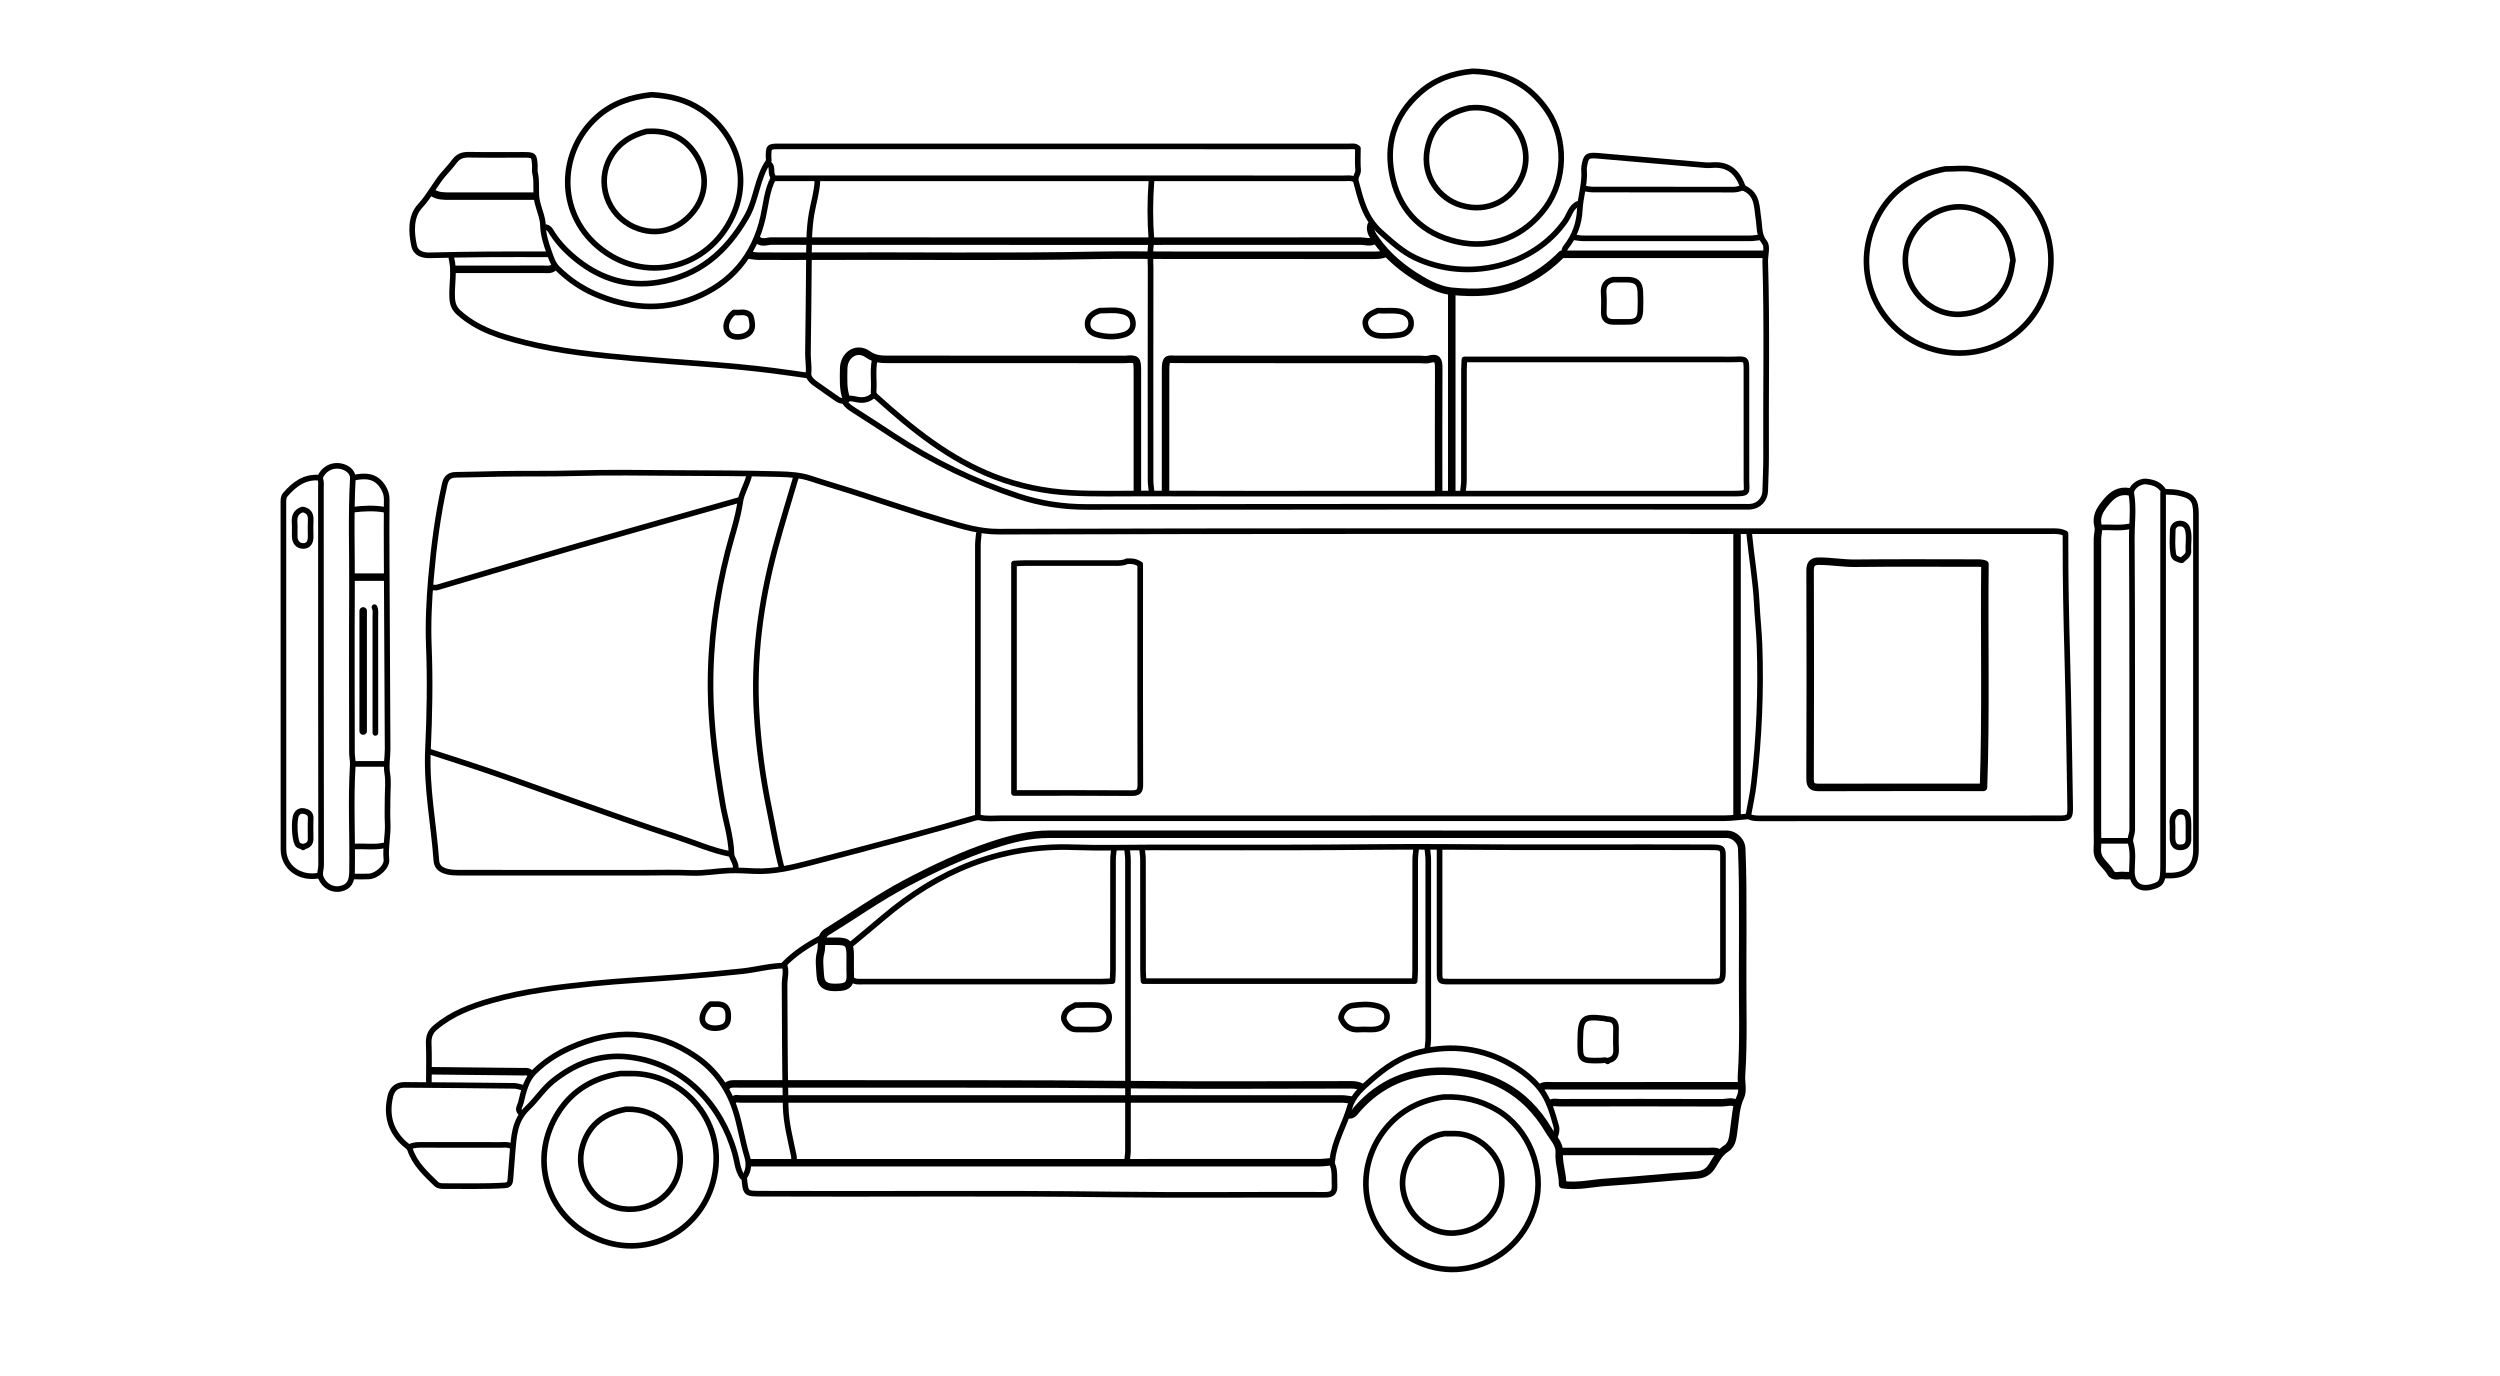 <svg version="1.1" id="Layer_1" xmlns="http://www.w3.org/2000/svg" xmlns:xlink="http://www.w3.org/1999/xlink" x="0px" y="0px"
	 width="100%" viewBox="0 0 1332 733" enable-background="new 0 0 1332 733" xml:space="preserve">
<path fill="none" opacity="1" stroke="#000000" stroke-linecap="round" stroke-linejoin="round" stroke-width="4"
	d="
M718.5,594 
	C720.844,594.267 721.748,592.504 723.033,591.028 
	C735.165,577.087 751.041,570.525 768.998,570.72 
	C793.112,570.982 812.473,580.817 825.221,602.369 
	C827.474,606.179 831.076,609.643 830.771,613.984 
	C830.351,619.951 832.65,625.296 832.536,631.2 
	C840.74,632.347 848.345,630.379 855.994,629.898 
	C871.848,628.902 887.655,627.158 903.508,626.114 
	C907.862,625.827 910.44,624.361 912.643,620.583 
	C914.502,617.392 916.327,614.086 919.88,611.812 
	C923.356,609.587 923.328,604.825 923.908,600.986 
	C924.752,595.396 924.794,589.797 927.325,584.418 
	C928.911,581.047 927.609,576.842 927.869,572.991 
	C929.103,554.685 928.381,536.334 928.483,518 
	C928.567,502.667 928.549,487.333 928.477,472 
	C928.446,465.333 928.208,458.665 927.984,452.001 
	C927.858,448.25 924.287,444.745 920.5,444.508 
	C919.669,444.456 918.833,444.5 918,444.5 
	C798.333,444.5 678.667,444.513 559,444.476 
	C548.63,444.473 538.682,447.007 529.054,450.164 
	C513.081,455.403 497.873,462.603 482.975,470.453 
	C468.239,478.218 454.676,487.85 440.533,496.554 
	C436.513,499.028 438.304,503.9 437.236,507.569 
	C436.163,511.256 436.838,515.508 437.04,519.498 
	C437.314,524.906 440.163,526.589 447.5,526 
	C451.929,525.644 453.248,523.863 453.029,518.999 
	C452.879,515.672 453.027,512.333 452.994,509 
	C452.933,502.694 451.725,501.5 445.5,501.5 
	C443.5,501.5 441.5,501.5 439.5,501.5 
"/>
<path fill="none" opacity="1" stroke="#000000" stroke-linecap="round" stroke-linejoin="round" stroke-width="3"
	d="
M833.5,134.5 
	C833.433,133.367 833.631,132.471 834.448,131.458 
	C839.012,125.798 841.369,118.845 841.694,111.986 
	C842.029,104.888 844.47,98.109 844.006,91 
	C843.962,90.336 843.91,89.652 844.014,89.002 
	C844.944,83.174 845.644,82.523 851.498,83.02 
	C870.503,84.633 889.5,86.339 908.501,87.987 
	C909.659,88.087 910.841,88.089 911.999,87.986 
	C919.305,87.334 924.485,90.272 927.517,96.993 
	C928.067,98.212 928.55,99.934 929.545,100.404 
	C936.615,103.736 935.946,110.577 936.905,116.515 
	C937.608,120.869 936.961,125.124 940.2,129.237 
	C941.901,131.397 940.409,136.003 940.514,139.5 
	C941.555,174.163 940.77,208.834 940.971,243.5 
	C941.006,249.499 940.629,255.499 940.512,261.5 
	C940.423,266.052 937.111,269.64 932.499,269.989 
	C931.505,270.064 930.5,270 929.5,270 
	C812.667,270 695.833,269.925 579,270.109 
	C566.431,270.129 554.261,268.24 542.546,264.361 
	C519.194,256.63 497.136,245.981 476.499,232.502 
	C469.339,227.825 462.208,223.101 454.973,218.543 
	C452.999,217.3 451.134,216.092 450,214 
"/>
<path fill="none" opacity="1" stroke="#000000" stroke-linecap="round" stroke-linejoin="round" stroke-width="3"
	d="
M931.5,435 
	C933.407,435.889 935.418,436.021 937.5,436.02 
	C990.5,435.995 1043.5,436.003 1096.5,435.996 
	C1102.643,435.995 1103.084,435.641 1102.98,429.5 
	C1102.527,402.833 1102.174,376.162 1101.443,349.502 
	C1100.89,329.335 1100.448,309.173 1100.499,289 
	C1100.504,287.317 1100.5,285.633 1100.5,284.255 
	C1097.617,282.787 1095.042,283.003 1092.5,283.003 
	C1041.5,282.999 990.5,283 939.5,283 
	C803.667,283 667.833,282.869 532.001,283.268 
	C521.993,283.298 513.111,280.527 504.038,277.869 
	C487.404,272.996 471.008,267.309 454.496,262.011 
	C447.018,259.612 439.461,257.451 432.013,254.96 
	C426.623,253.158 421,252.776 415.497,252.625 
	C397.339,252.127 379.167,252.102 361,252.018 
	C342.834,251.935 324.655,251.594 306.504,252.132 
	C292.662,252.542 278.832,252.225 265,252.503 
	C257.666,252.651 250.334,252.888 243,252.976 
	C239.531,253.018 237.73,254.461 236.939,257.986 
	C233.24,274.483 231.09,291.222 229.633,308.012 
	C228.583,320.118 228.008,332.309 228.496,344.5 
	C229.23,362.833 228.859,381.249 228.021,399.478 
	C227.098,419.537 231.059,438.841 232.494,458.5 
	C232.768,462.268 235.382,463.727 238.512,464.448 
	C240.447,464.894 242.5,464.977 244.5,464.979 
	C276.667,465.009 308.833,465 341,465 
	C350.167,465 359.344,464.724 368.496,465.091 
	C375.235,465.362 381.814,464.068 388.492,463.802 
	C393.034,463.62 397.53,463.935 401.994,464.135 
	C412.532,464.606 422.503,462.078 432.494,459.479 
	C448.848,455.224 465.184,450.898 481.494,446.479 
	C494.023,443.084 506.516,439.554 518.972,435.903 
	C520.04,435.59 521.101,435.362 521.985,435.566 
	C525.816,436.45 529.67,435.969 533.5,435.97 
	C661.833,436.006 790.167,436.009 918.5,435.958 
	C922.667,435.956 926.833,435.333 931,435 
"/>
<path fill="none" opacity="1" stroke="#000000" stroke-linecap="round" stroke-linejoin="round" stroke-width="3"
	d="
M841,108.5 
	C836.963,110.175 836.246,114.488 834.106,117.573 
	C817.197,141.946 782.094,150.645 754.064,137.365 
	C747.229,134.127 741.539,128.928 735.756,123.774 
	C727.247,116.19 725.051,106.5 722.422,96.521 
	C721.793,94.134 723.797,92.715 723.595,90.491 
	C723.25,86.689 723.5,82.833 723.5,79 
	C722.059,77.539 720.213,78.013 718.5,78.013 
	C617.5,77.999 516.5,77.998 415.5,78.004 
	C409.503,78.004 409.46,78.075 409.499,84 
	C409.504,84.667 409.772,85.522 409.46,85.972 
	C403.261,94.926 403.143,106.159 397.726,115.629 
	C386.955,134.459 372.167,147.006 350.492,150.451 
	C334.718,152.957 320.527,148.68 308.042,138.946 
	C302.82,134.874 298.088,130.224 294.398,124.567 
	C293.453,123.118 292.557,120.808 290,121 
"/>
<path fill="none" opacity="1" stroke="#000000" stroke-linecap="round" stroke-linejoin="round" stroke-width="3"
	d="
M466,192 
	C464.889,197.471 465.861,203.009 465.456,208.497 
	C465.347,209.969 466.121,210.702 467.003,211.497 
	C486.016,228.608 505.772,244.635 530.006,253.985 
	C543.031,259.01 556.499,261.83 570.495,262.588 
	C583.505,263.293 596.502,262.896 609.5,262.944 
	C649.833,263.096 690.167,263 730.5,263 
	C740.167,263 749.833,263 759.5,263 
	C814.167,263 868.833,263.004 923.5,262.995 
	C932.052,262.994 930.515,262.386 930.508,256 
	C930.486,236.167 930.506,216.333 930.496,196.5 
	C930.493,191.51 930.067,191.208 924.999,191.473 
	C922.173,191.621 919.333,191.5 916.5,191.5 
	C874,191.5 831.5,191.5 789,191.5 
	C786.167,191.5 783.333,191.5 780.253,191.5 
	C780.169,193.327 780.013,195.163 780.011,197 
	C779.993,216.667 780.013,236.333 779.978,256 
	C779.975,257.834 779.667,259.667 779.5,261.5 
"/>
<path fill="none" opacity="1" stroke="#000000" stroke-linecap="round" stroke-linejoin="round" stroke-width="3"
	d="
M767,452.5 
	C767,474.167 766.994,495.833 767.004,517.5 
	C767.006,522.971 767.029,522.995 772.5,522.996 
	C818.833,523.003 865.167,523.004 911.5,522.996 
	C917.643,522.995 917.992,522.643 917.996,516.5 
	C918.008,496.833 918.007,477.167 917.996,457.5 
	C917.992,451.95 918.248,451.462 911.5,451.434 
	C864.667,451.241 817.834,451.634 770.998,451.233 
	C750.185,451.055 729.333,451.341 708.5,451.455 
	C677.001,451.627 645.5,451.5 614,451.5 
	C600,451.5 585.984,451.932 572.003,451.417 
	C532.924,449.979 499.759,464.105 470.493,488.991 
	C464.543,494.051 458.5,499 452.5,504 
"/>
<path fill="none" opacity="1" stroke="#000000" stroke-linecap="round" stroke-linejoin="round" stroke-width="3"
	d="
M828.5,605.5 
	C829.158,603.711 829.713,602.14 829.114,599.969 
	C827.183,592.97 825.077,585.78 820.747,580.196 
	C816.786,575.089 811.396,570.853 805.537,567.437 
	C790.076,558.423 773.709,556.411 756.51,560.541 
	C746.431,562.962 738.16,568.726 730.482,575.479 
	C725.754,579.637 720.886,583.816 719.09,590.026 
	C716.362,599.458 710.92,607.986 709.908,617.991 
	C709.817,618.894 709.537,619.536 709.943,620.523 
	C711.391,624.042 710.844,627.812 711.037,631.498 
	C711.232,635.204 709.963,636.597 706,636.583 
	C668.333,636.444 630.661,636.899 593.001,636.41 
	C530.5,635.599 468,636.311 405.5,636.005 
	C397.293,635.965 397.293,636 396.5,627.5 
"/>
<path fill="none" opacity="1" stroke="#000000" stroke-linecap="round" stroke-linejoin="round" stroke-width="3"
	d="
M608.5,452.5 
	C608.667,454.333 608.975,456.166 608.978,458 
	C609.013,477.667 608.993,497.333 609.011,517 
	C609.013,518.837 609.169,520.673 609.265,522.75 
	C657.5,522.75 705.5,522.75 753.735,522.75 
	C753.831,520.673 753.987,518.837 753.989,517 
	C754.007,497.333 753.987,477.667 754.022,458 
	C754.025,456.166 754.333,454.333 754.5,452.5 
"/>
<path fill="none" opacity="1" stroke="#000000" stroke-linecap="round" stroke-linejoin="round" stroke-width="4"
	d="
M766.5,261.5 
	C766.5,239.667 766.446,217.833 766.551,196 
	C766.569,192.225 765.943,190.091 761.478,191.427 
	C759.949,191.885 758.167,191.5 756.5,191.5 
	C713.167,191.5 669.833,191.527 626.5,191.457 
	C622.36,191.45 621.025,190.412 621.014,197 
	C620.977,218.667 621,240.333 621,262 
"/>
<path fill="none" opacity="1" stroke="#000000" stroke-linecap="round" stroke-linejoin="round" stroke-width="3"
	d="
M170,254.5 
	C162.196,253.892 156.753,258.056 152.031,263.527 
	C150.857,264.887 150.994,266.757 150.994,268.5 
	C151.001,329.833 150.969,391.167 151.032,452.5 
	C151.042,462.146 159.76,468.425 170,466.5 
"/>
<path fill="none" opacity="1" stroke="#000000" stroke-linecap="round" stroke-linejoin="round" stroke-width="3"
	d="
M1153.5,262 
	C1155.833,262.167 1158.214,262.094 1160.491,262.544 
	C1168.197,264.067 1170,266.337 1170,274 
	C1170,333.667 1170,393.333 1170,453 
	C1170,461.705 1165.339,466.367 1156.5,466.498 
	C1155.5,466.513 1154.5,466.5 1153.5,466.5 
"/>
<path fill="none" opacity="1" stroke="#000000" stroke-linecap="round" stroke-linejoin="round" stroke-width="3"
	d="
M170.5,255 
	C171.301,256.603 170.988,258.326 170.989,260 
	C171.002,327 170.979,394 171.095,461 
	C171.098,463.168 170.057,465.231 170.943,467.522 
	C172.619,471.856 176.997,474.492 181.5,473.5 
	C186.026,472.503 187.481,469.728 187.57,464.501 
	C187.893,445.501 186.792,426.492 187.96,407.498 
	C188.092,405.349 187.524,403.167 187.522,401 
	C187.489,371.667 187.379,342.333 187.543,313 
	C187.65,293.667 186.921,274.326 187.987,254.999 
	C188.149,252.068 185.967,250.113 183.925,249.161 
	C181.006,247.801 177.459,247.813 174.552,249.585 
	C172.781,250.665 171.28,252.391 170.5,254.5 
"/>
<path fill="none" opacity="1" stroke="#000000" stroke-linecap="round" stroke-linejoin="round" stroke-width="3"
	d="
M417.5,514.5 
	C410.045,514.607 402.85,516.662 395.495,517.457 
	C384.68,518.625 373.842,519.607 362.998,520.475 
	C347.173,521.74 331.298,522.485 315.509,524.092 
	C297.506,525.924 279.5,528.058 262.006,533.022 
	C251.178,536.094 240.737,539.994 231.96,547.453 
	C229.18,549.816 228.276,552.425 228.42,556.003 
	C228.696,562.825 228.5,569.667 228.5,576.5 
"/>
<path fill="none" opacity="1" stroke="#000000" stroke-linecap="round" stroke-linejoin="round" stroke-width="3"
	d="
M240.5,137.5 
	C242.283,144.462 240.599,151.501 240.916,158.504 
	C241.066,161.808 241.873,164.253 244.443,166.564 
	C254.488,175.595 266.894,179.281 279.508,182.469 
	C298.702,187.321 318.341,189.251 338,191.006 
	C362.663,193.207 387.421,194.344 411.999,197.509 
	C418.007,198.282 424,199.167 430,200 
"/>
<path fill="none" opacity="1" stroke="#000000" stroke-linecap="round" stroke-linejoin="round" stroke-width="4"
	d="
M606,262 
	C606,240.5 606.007,219 605.996,197.5 
	C605.992,191.368 605.57,191.001 599.5,191.497 
	C599.169,191.524 598.833,191.5 598.5,191.5 
	C556.833,191.5 515.167,191.514 473.5,191.476 
	C469.61,191.473 466.102,191.419 462.329,188.742 
	C456.395,184.531 449.555,189.091 449.513,196.5 
	C449.484,201.876 449.023,207.305 451,212.5 
"/>
<path fill="none" opacity="1" stroke="#000000" stroke-linecap="round" stroke-linejoin="round" stroke-width="3"
	d="
M593.5,452.5 
	C593.333,454.333 593.025,456.166 593.022,458 
	C592.987,477.667 593.007,497.333 592.989,517 
	C592.987,518.837 592.831,520.673 592.736,522.736 
	C590.673,522.831 588.837,522.989 587,522.989 
	C544.667,523.003 502.333,523.002 460,522.994 
	C457.952,522.994 455.832,523.339 454,522 
"/>
<path fill="none" opacity="1" stroke="#000000" stroke-linecap="round" stroke-linejoin="round" stroke-width="3"
	d="
M424,254.5 
	C420.333,267 416.423,279.435 413.049,292.013 
	C405.276,320.987 401.342,350.499 403.143,380.491 
	C404.16,397.445 406.405,414.315 409.861,431.029 
	C412.031,441.528 413.732,452.124 416.5,462.5 
"/>
<path fill="none" opacity="1" stroke="#000000" stroke-linecap="round" stroke-linejoin="round" stroke-width="3"
	d="
M1152.5,262.5 
	C1152.5,328.833 1152.499,395.167 1152.501,461.5 
	C1152.502,469.698 1151.777,471.043 1146.5,472.5 
	C1139.799,474.35 1135.777,470.83 1135.889,463.998 
	C1135.97,459.018 1136.725,453.991 1135.173,448.947 
	C1134.559,446.953 1136.054,444.438 1136.051,442 
	C1135.984,390.333 1136.161,338.666 1135.831,287.001 
	C1135.78,279.016 1136.932,270.996 1135.575,262.987 
	C1135.044,259.854 1139.7,256.152 1143.495,256.55 
	C1147.38,256.958 1150.998,258.155 1153,262 
"/>
<path fill="none" opacity="1" stroke="#000000" stroke-linecap="round" stroke-linejoin="round" stroke-width="3"
	d="
M399,254 
	C397.772,258.502 395.05,262.98 394.463,267.066 
	C393.131,276.331 390.052,285.053 387.771,293.941 
	C381.562,318.133 378.335,342.605 378.581,367.499 
	C378.782,387.838 381.626,407.96 384.974,428.004 
	C386.477,437.004 389.502,445.704 389.729,454.994 
	C389.785,457.279 392.241,459.642 392,462.5 
"/>
<path fill="none" opacity="1" stroke="#000000" stroke-linecap="round" stroke-linejoin="round" stroke-width="4"
	d="
M725,579 
	C722.616,577.795 720.042,578.003 717.5,578.003 
	C681.167,577.999 644.83,578.298 608.501,577.934 
	C546.167,577.309 483.833,577.619 421.5,577.503 
	C411.833,577.484 402.167,577.51 392.5,577.491 
	C390.513,577.487 388.49,577.242 387,579 
"/>
<path fill="none" opacity="1" stroke="#000000" stroke-linecap="round" stroke-linejoin="round" stroke-width="4"
	d="
M719.5,586 
	C718,585.833 716.5,585.521 715,585.521 
	C608.167,585.498 501.333,585.497 394.5,585.533 
	C393.347,585.533 392.037,584.926 391,586 
"/>
<path fill="none" opacity="1" stroke="#000000" stroke-linecap="round" stroke-linejoin="round" stroke-width="4"
	d="
M404,128 
	C406.222,129.731 408.687,128.441 411,128.442 
	C515.667,128.509 620.333,128.506 725,128.464 
	C727.492,128.463 730.092,129.549 732.5,128 
"/>
<path fill="none" opacity="1" stroke="#000000" stroke-linecap="round" stroke-linejoin="round" stroke-width="4"
	d="
M738.25,135 
	C736.267,135.959 734.162,136.022 732,136.02 
	C696.167,135.992 660.333,136 624.5,136 
	C611.167,136 597.829,135.775 584.501,136.04 
	C534.835,137.029 485.166,136.233 435.5,136.492 
	C425,136.547 414.5,136.52 404,136.478 
	C402.499,136.472 401,136.167 399.5,136 
"/>
<path fill="none" opacity="1" stroke="#000000" stroke-linecap="round" stroke-linejoin="round" stroke-width="3"
	d="
M721.5,95.5 
	C719.728,94.657 717.839,95.015 716,95.014 
	C683.833,94.995 651.667,95 619.5,95 
	C560.5,95 501.5,95 442.5,95 
	C432.331,95 422.161,95 412.544,95 
	C409.899,92.576 412.101,89.424 410,87.5 
"/>
<path fill="none" opacity="1" stroke="#000000" stroke-linecap="round" stroke-linejoin="round" stroke-width="4"
	d="
M399.5,619.5 
	C464.667,619.5 529.833,619.5 595,619.5 
	C631,619.5 667,619.508 703,619.479 
	C705,619.477 707,619.167 709,619 
"/>
<path fill="none" opacity="1" stroke="#000000" stroke-linecap="round" stroke-linejoin="round" stroke-width="4"
	d="
M1134.5,262 
	C1128.909,261.032 1125.322,263.558 1121.843,267.873 
	C1118.669,271.811 1116.511,275.302 1117.888,280.53 
	C1118.411,282.515 1117.522,284.833 1117.521,287 
	C1117.494,338.5 1117.5,390 1117.5,441.5 
	C1117.5,445.167 1117.678,448.844 1117.459,452.498 
	C1117.114,458.259 1122.206,460.812 1124.554,464.97 
	C1126.143,467.783 1129.142,466.135 1131.504,466.472 
	C1132.647,466.635 1133.833,466.5 1135,466.5 
"/>
<path fill="none" opacity="1" stroke="#000000" stroke-linecap="round" stroke-linejoin="round" stroke-width="3"
	d="
M393.5,266.5 
	C365.333,274.5 337.135,282.391 309.009,290.532 
	C283.632,297.879 258.335,305.506 232.992,312.971 
	C232.225,313.197 231.333,313 230.5,313 
"/>
<path fill="none" opacity="1" stroke="#000000" stroke-linecap="round" stroke-linejoin="round" stroke-width="3"
	d="
M1072.5,138.5 
	C1071.21,128.822 1067.721,120.654 1059.053,114.919 
	C1039.914,102.255 1017.322,117.092 1015.329,135.481 
	C1013.43,153.004 1027.909,168.294 1044.497,167.445 
	C1059.956,166.654 1070.346,155.673 1072.009,141.501 
	C1072.107,140.66 1072.333,139.833 1072.5,139 
"/>
<path fill="none" opacity="1" stroke="#000000" stroke-linecap="round" stroke-linejoin="round" stroke-width="3"
	d="
M229,400.5 
	C240.167,404.167 251.381,407.695 262.488,411.535 
	C276.538,416.391 290.48,421.556 304.505,426.486 
	C323.152,433.042 341.74,439.789 360.539,445.879 
	C370.012,448.947 379.158,453.082 389,455 
"/>
<path fill="none" opacity="1" stroke="#000000" stroke-linecap="round" stroke-linejoin="round" stroke-width="3"
	d="
M521.5,284.5 
	C521.333,286.5 521.022,288.5 521.021,290.5 
	C520.994,338.667 521,386.833 521,435 
"/>
<path fill="none" opacity="1" stroke="#000000" stroke-linecap="round" stroke-linejoin="round" stroke-width="3"
	d="
M932,284.5 
	C933.188,297.016 935.416,309.416 936.027,321.999 
	C936.376,329.173 937.202,336.326 937.463,343.501 
	C938.364,368.238 937.26,392.91 934.449,417.494 
	C933.796,423.201 932.5,428.833 931.5,434.5 
"/>
<path fill="none" opacity="1" stroke="#000000" stroke-linecap="round" stroke-linejoin="round" stroke-width="4"
	d="
M925.5,284.5 
	C925.5,334.5 925.5,384.5 925.5,434.5 
"/>
<path fill="none" opacity="1" stroke="#000000" stroke-linecap="round" stroke-linejoin="round" stroke-width="3"
	d="
M395.5,627 
	C392.93,623.229 392.736,618.685 391.554,614.485 
	C384.495,589.411 365.065,566.645 334.981,563.162 
	C319.938,561.421 306.305,566.515 294.532,576.04 
	C289.459,580.144 285.828,585.844 281.231,590.217 
	C273.802,597.286 273.845,605.806 273.017,614.502 
	C272.589,618.993 272.408,623.507 271.962,627.996 
	C271.793,629.696 271.718,631.409 269.004,631.573 
	C258.004,632.242 247.001,631.92 236,631.955 
	C234.834,631.958 233.321,631.688 232.555,630.943 
	C226.965,625.503 221.109,620.228 218.491,612.503 
	C217.995,611.041 216.624,610.411 215.551,609.443 
	C207.9,602.536 205.622,593.924 208.01,584.002 
	C208.947,580.108 211.518,578.002 215.5,578.025 
	C235,578.137 254.5,578.312 274,578.542 
	C275.503,578.559 277,579.167 278.5,579.5 
"/>
<path fill="none" opacity="1" stroke="#000000" stroke-linecap="round" stroke-linejoin="round" stroke-width="3"
	d="
M600.5,452.5 
	C600.667,454.333 600.978,456.167 600.979,458 
	C601.007,498.333 601,538.667 601,579 
	C601,590.333 601.022,601.667 600.978,613 
	C600.97,614.834 600.667,616.667 600.5,618.5 
"/>
<path fill="none" opacity="1" stroke="#000000" stroke-linecap="round" stroke-linejoin="round" stroke-width="3"
	d="
M613.5,129 
	C612.485,133.636 613.057,138.339 613.046,143 
	C612.964,180.667 612.993,218.333 613.021,256 
	C613.023,257.833 613.333,259.667 613.5,261.5 
"/>
<path fill="none" opacity="1" stroke="#000000" stroke-linecap="round" stroke-linejoin="round" stroke-width="3"
	d="
M760.5,452.5 
	C760.667,454.333 760.977,456.167 760.979,458 
	C761.008,489.667 761.009,521.333 760.979,553 
	C760.977,555 760.667,557 760.5,559 
"/>
<path fill="none" opacity="1" stroke="#000000" stroke-linecap="round" stroke-linejoin="round" stroke-width="3"
	d="
M397,626.5 
	C399.044,623.163 399.119,619.645 398.003,615.999 
	C395.482,607.758 394.342,599.188 391.6,590.967 
	C387.715,579.318 380.783,569.904 370.923,563.112 
	C349.531,548.377 326.903,547.773 303.454,558.398 
	C296.359,561.613 290.01,565.78 284.622,571.123 
	C280.287,575.422 278.918,581.616 277.513,587.503 
	C277.081,589.316 275.346,591.167 277.5,593 
"/>
<path fill="none" opacity="1" stroke="#000000" stroke-linecap="round" stroke-linejoin="round" stroke-width="4"
	d="
M730.5,120 
	C729.548,123.225 731.719,125.842 733.162,127.885 
	C739.407,136.726 747.73,143.466 757.011,148.982 
	C762.143,152.031 767.929,154.666 773.529,155.192 
	C786.02,156.366 798.557,156.156 810.571,150.656 
	C819.12,146.742 826.345,141.393 832.059,135.5 
	C868.498,135.5 903.999,135.5 939.5,135.5 
"/>
<path fill="none" opacity="1" stroke="#000000" stroke-linecap="round" stroke-linejoin="round" stroke-width="4"
	d="
M773.5,156.5 
	C773.5,191.5 773.5,226.5 773.5,261.5 
"/>
<path fill="none" opacity="1" stroke="#000000" stroke-linecap="round" stroke-linejoin="round" stroke-width="4"
	d="
M926.5,578.5 
	C893.333,578.5 860.167,578.495 827,578.514 
	C825.161,578.515 823.272,578.157 821.5,579 
"/>
<path fill="none" opacity="1" stroke="#000000" stroke-linecap="round" stroke-linejoin="round" stroke-width="3"
	d="
M412,95 
	C408.615,101.417 408.129,108.633 406.589,115.52 
	C401.909,136.453 389.385,151.03 369.916,158.79 
	C352.154,165.871 333.957,164.179 316.53,156.432 
	C309.255,153.198 302.707,148.638 297.008,142.992 
	C294.638,140.643 293.675,137.423 292.611,134.46 
	C290.948,129.828 289.421,125.18 289.285,120.006 
	C289.175,115.853 287.216,111.745 286.253,107.557 
	C285.05,102.321 286.328,97.094 285.04,91.99 
	C284.764,90.893 285.059,89.663 284.99,88.501 
	C284.64,82.582 284.538,82.5 278.5,82.5 
	C269,82.5 259.498,82.615 250.001,82.434 
	C246.903,82.375 244.437,83.037 242.49,85.492 
	C240.873,87.531 239.262,89.59 237.482,91.483 
	C232.248,97.05 229.122,104.08 223.804,109.783 
	C218.695,115.262 219.055,123.615 220.641,130.97 
	C221.477,134.851 225,136.135 229.001,136.034 
	C239.498,135.767 249.999,135.603 260.5,135.518 
	C270.833,135.435 281.167,135.5 291.5,135.5 
"/>
<path fill="none" opacity="1" stroke="#000000" stroke-linecap="round" stroke-linejoin="round" stroke-width="3"
	d="
M188.5,254.5 
	C194.611,253.238 200.228,253.309 204.045,259.472 
	C205.326,261.539 206.059,263.544 206.037,266 
	C205.948,276 205.963,286 206.007,296 
	C206.156,330.333 206.315,364.667 206.523,399 
	C206.549,403.334 205.598,407.573 206.341,412.027 
	C207.071,416.405 206.5,421 206.5,425.5 
	C206.5,429.833 206.323,434.176 206.541,438.498 
	C206.872,445.023 205.213,451.437 205.886,458.012 
	C206.283,461.899 200.813,466.729 196.498,466.972 
	C193.84,467.122 191.167,467 188.5,467 
"/>
<path fill="none" opacity="1" stroke="#000000" stroke-linecap="round" stroke-linejoin="round" stroke-width="4"
	d="
M925,588 
	C922.596,586.386 919.979,587.573 917.5,587.565 
	C888.667,587.464 859.833,587.487 831,587.535 
	C829.343,587.537 827.577,586.941 826,588 
"/>
<path fill="none" opacity="1" stroke="#000000" stroke-linecap="round" stroke-linejoin="round" stroke-width="3"
	d="
M839,126.5 
	C840.5,126.667 842,126.977 843.5,126.979 
	C873.167,127.007 902.833,127.008 932.5,126.979 
	C934.167,126.977 935.833,126.667 937.5,126.5 
"/>
<path fill="none" opacity="1" stroke="#000000" stroke-linecap="round" stroke-linejoin="round" stroke-width="3"
	d="
M928.5,100 
	C926.871,100.52 925.284,101.036 923.5,101.033 
	C898.5,100.984 873.5,101.008 848.5,100.979 
	C847.167,100.977 845.833,100.667 844.5,100.5 
"/>
<path fill="none" opacity="1" stroke="#000000" stroke-linecap="round" stroke-linejoin="round" stroke-width="4"
	d="
M915.5,614 
	C913.728,613.157 911.839,613.515 910,613.514 
	C883.833,613.493 857.667,613.5 831.5,613.5 
"/>
<path fill="none" opacity="1" stroke="#000000" stroke-linecap="round" stroke-linejoin="round" stroke-width="3"
	d="
M857,565 
	C860.258,564.283 861.187,562.124 861.04,558.998 
	C860.868,555.34 860.958,551.666 861.013,548 
	C861.06,544.884 859.8,543.062 856.5,542.988 
	C855.815,542.972 855.08,542.666 854.489,542.597 
	C843.327,541.291 842.119,542.544 841.966,554 
	C841.82,564.832 841.782,565.352 853.001,565.04 
	C854.145,565.008 855.463,564.426 856.5,565.5 
"/>
<path fill="none" opacity="1" stroke="#000000" stroke-linecap="round" stroke-linejoin="round" stroke-width="3"
	d="
M199.5,323.5 
	C200.301,325.103 199.987,326.826 199.988,328.5 
	C200.006,349.167 200,369.833 200,390.5 
"/>
<path fill="none" opacity="1" stroke="#000000" stroke-linecap="round" stroke-linejoin="round" stroke-width="4"
	d="
M193.5,325.5 
	C193.5,346.833 193.5,368.167 193.5,389.5 
"/>
<path fill="none" opacity="1" stroke="#000000" stroke-linecap="round" stroke-linejoin="round" stroke-width="3"
	d="
M435.5,96.5 
	C435.24,102.297 433.492,107.832 432.478,113.496 
	C430.904,122.279 431.063,131.14 430.99,140 
	C430.858,156 430.7,172 430.475,188 
	C430.423,191.669 431.14,195.256 430.766,199.026 
	C430.505,201.66 433.52,203.855 435.99,205.515 
	C438.867,207.45 441.631,209.554 444.512,211.482 
	C446.642,212.908 448.503,214.75 451.615,212.673 
	C452.922,211.801 455.511,212.752 457.497,213.019 
	C460.586,213.434 463.249,212.664 465.5,210.5 
"/>
<path fill="none" opacity="1" stroke="#000000" stroke-linecap="round" stroke-linejoin="round" stroke-width="3"
	d="
M437,500 
	C429.961,503.708 423.369,508.025 417.776,513.723 
	C419.273,517.5 417.999,521.001 418.02,524.5 
	C418.147,546.167 418.113,567.838 418.606,589.498 
	C418.81,598.457 421.187,607.219 422.978,616.004 
	C423.141,616.805 423,617.667 423,618.5 
"/>
<path fill="none" opacity="1" stroke="#000000" stroke-linecap="round" stroke-linejoin="round" stroke-width="3"
	d="
M714.5,542.5 
	C716.339,546.991 719.605,548.982 724.504,548.542 
	C727.149,548.305 729.859,548.731 732.494,548.443 
	C735.966,548.062 738.59,546.39 738.996,542.5 
	C739.386,538.766 737.119,536.944 733.991,536.032 
	C729.565,534.743 724.909,535.173 720.531,535.74 
	C717.798,536.094 715.11,538.55 714.5,542 
"/>
<path fill="none" opacity="1" stroke="#000000" stroke-linecap="round" stroke-linejoin="round" stroke-width="4"
	d="
M231,103 
	C233.658,104.491 236.57,104.509 239.5,104.506 
	C254.5,104.493 269.5,104.5 284.5,104.5 
"/>
<path fill="none" opacity="1" stroke="#000000" stroke-linecap="round" stroke-linejoin="round" stroke-width="3"
	d="
M272,610.5 
	C270.228,609.657 268.339,610.018 266.5,610.014 
	C252.667,609.988 238.833,610.01 225,609.99 
	C222.771,609.987 220.553,609.925 218.5,611 
"/>
<path fill="none" opacity="1" stroke="#000000" stroke-linecap="round" stroke-linejoin="round" stroke-width="4"
	d="
M282.5,572 
	C281.416,570.668 279.901,571.022 278.5,571.007 
	C262.167,570.83 245.833,570.667 229.5,570.5 
"/>
<path fill="none" opacity="1" stroke="#000000" stroke-linecap="round" stroke-linejoin="round" stroke-width="4"
	d="
M295,142.5 
	C293.363,143.914 291.382,143.49 289.5,143.492 
	C273.833,143.506 258.167,143.5 242.5,143.5 
"/>
<path fill="none" opacity="1" stroke="#000000" stroke-linecap="round" stroke-linejoin="round" stroke-width="3"
	d="
M1162.5,298.5 
	C1163.87,296.976 1166.177,296.093 1165.996,293.5 
	C1165.717,289.505 1166.772,285.399 1165.42,281.528 
	C1164.809,279.781 1163.205,278.764 1160.996,278.953 
	C1158.668,279.151 1157.669,281.01 1157.632,282.503 
	C1157.529,286.656 1157.239,290.82 1157.885,295.018 
	C1158.316,297.816 1160.304,297.748 1162,298.5 
"/>
<path fill="none" opacity="1" stroke="#000000" stroke-linecap="round" stroke-linejoin="round" stroke-width="3"
	d="
M162,451 
	C164.152,450.529 165.505,449.363 165.501,447 
	C165.496,443.333 165.375,439.661 165.542,436.002 
	C165.663,433.344 163.733,432.519 161.972,432.128 
	C160.619,431.828 158.934,432.244 157.953,433.973 
	C156.441,436.641 156.925,446.828 158.39,449.559 
	C159.209,451.085 160.706,450.524 161.5,451.5 
"/>
<path fill="none" opacity="1" stroke="#000000" stroke-linecap="round" stroke-linejoin="round" stroke-width="3"
	d="
M613.5,96.5 
	C612.681,107 612.687,117.5 613.5,128 
"/>
<path fill="none" opacity="1" stroke="#000000" stroke-linecap="round" stroke-linejoin="round" stroke-width="3"
	d="
M204.5,271.5 
	C199.167,270.598 193.833,270.878 188.5,271.5 
"/>
<path fill="none" opacity="1" stroke="#000000" stroke-linecap="round" stroke-linejoin="round" stroke-width="4"
	d="
M204.5,307.5 
	C199.167,307.5 193.833,307.5 188.5,307.5 
"/>
<path fill="none" opacity="1" stroke="#000000" stroke-linecap="round" stroke-linejoin="round" stroke-width="3"
	d="
M1134.5,280.5 
	C1129.362,281.553 1124.164,280.747 1119,281 
"/>
<path fill="none" opacity="1" stroke="#000000" stroke-linecap="round" stroke-linejoin="round" stroke-width="3"
	d="
M189,407 
	C194.167,407 199.333,407 204.5,407 
"/>
<path fill="none" opacity="1" stroke="#000000" stroke-linecap="round" stroke-linejoin="round" stroke-width="3"
	d="
M1119,448 
	C1124.25,448 1129.5,448 1134.75,448 
"/>
<path fill="none" opacity="1" stroke="#000000" stroke-linecap="round" stroke-linejoin="round" stroke-width="3"
	d="
M204.5,450.5 
	C199.362,451.553 194.164,450.747 189,451 
"/>
<path fill="none" opacity="1" stroke="#000000" stroke-linecap="round" stroke-linejoin="round" stroke-width="3"
	d="
M391,166.5 
	C386.78,169.83 385.64,175.072 388.5,178 
	C390.725,180.278 396.392,179.914 399.023,177.526 
	C401.632,175.157 400.751,172.049 400.299,169.536 
	C399.861,167.097 397.201,166.144 394.498,166.48 
	C393.513,166.603 392.5,166.5 391.5,166.5 
"/>
<path fill="none" opacity="1" stroke="#000000" stroke-linecap="round" stroke-linejoin="round" stroke-width="3"
	d="
M784.5,38 
	C773.977,38.936 764.546,42.3 756.461,49.455 
	C742.319,61.97 738.007,77.738 742.18,95.458 
	C746.368,113.237 758.6,124.701 776.058,128.75 
	C795.152,133.177 812.341,125.821 823.539,110.529 
	C834.091,96.118 834.681,74.249 824.681,59.378 
	C814.956,44.917 801.825,38.446 785,38 
"/>
<path fill="none" opacity="1" stroke="#000000" stroke-linecap="round" stroke-linejoin="round" stroke-width="3"
	d="
M347,50.5 
	C336.169,51.687 326.312,54.881 317.948,62.442 
	C297.73,80.717 296.704,112.827 318.616,131.363 
	C342.836,151.85 377.085,143.578 390.24,115.379 
	C400.36,93.687 391.942,70.708 373.538,58.442 
	C365.563,53.127 356.814,51.062 347.5,50.5 
"/>
<path fill="none" opacity="1" stroke="#000000" stroke-linecap="round" stroke-linejoin="round" stroke-width="3"
	d="
M783,57.5 
	C770.813,60.039 762.841,66.755 760.457,79.492 
	C757.734,94.044 766.723,105.881 778.529,109.402 
	C792.713,113.632 805.663,106.625 810.972,93.988 
	C818.409,76.29 804.104,55.333 783.5,57.5 
"/>
<path fill="none" opacity="1" stroke="#000000" stroke-linecap="round" stroke-linejoin="round" stroke-width="3"
	d="
M344.5,70 
	C336.457,72.094 329.835,75.968 325.442,83.466 
	C317.533,96.962 323.332,114.591 337.995,121.01 
	C349.649,126.113 361.199,122.538 368.892,113.409 
	C376.741,104.094 377.239,92.146 370.473,82.018 
	C364.433,72.979 355.684,69.359 345,70 
"/>
<path fill="none" opacity="1" stroke="#000000" stroke-linecap="round" stroke-linejoin="round" stroke-width="3"
	d="
M1036.5,90 
	C1019.395,93.166 1006.331,102.137 999.096,118.044 
	C985.698,147.502 1002.528,180.075 1033.025,186.889 
	C1057.964,192.461 1081.929,178.446 1089.974,154.991 
	C1100.181,125.231 1081.235,94.621 1050.487,90.09 
	C1046.082,89.441 1041.5,90 1037,90 
"/>
<path fill="none" opacity="1" stroke="#000000" stroke-linecap="round" stroke-linejoin="round" stroke-width="3"
	d="
M573,535.5 
	C571.497,536.496 569.727,536.927 568.434,538.443 
	C566.955,540.176 566.361,542.37 567.153,543.922 
	C568.353,546.271 570.191,548.584 573.5,548.517 
	C577.166,548.443 580.845,548.685 584.497,548.45 
	C588.453,548.195 591,545.466 591,542 
	C591,538.647 588.364,535.815 584.496,535.553 
	C580.846,535.306 577.167,535.5 573.5,535.5 
"/>
<path fill="none" opacity="1" stroke="#000000" stroke-linecap="round" stroke-linejoin="round" stroke-width="3"
	d="
M859.5,149 
	C855.416,149.888 854.093,152.477 854.442,156.505 
	C854.728,159.814 854.507,163.167 854.498,166.5 
	C854.49,169.85 856.15,171.511 859.5,171.502 
	C862.333,171.493 865.168,171.554 868,171.487 
	C872.213,171.387 873.784,169.87 873.972,165.499 
	C874.115,162.172 874.121,158.828 873.971,155.501 
	C873.756,150.761 871.842,149.056 867,149.004 
	C864.667,148.979 862.333,149 860,149 
"/>
<path fill="none" opacity="1" stroke="#000000" stroke-linecap="round" stroke-linejoin="round" stroke-width="3"
	d="
M586,165.5 
	C585.167,165.833 584.277,166.071 583.51,166.518 
	C581.042,167.956 579.299,169.793 579.46,173.002 
	C579.629,176.35 582.396,177.747 584.549,178.316 
	C589.224,179.549 594.303,179.779 598.948,178.332 
	C601.625,177.497 604.114,175.474 603.597,171.487 
	C603.015,167.007 599.659,166.181 596.478,165.625 
	C593.244,165.06 589.833,165.5 586.5,165.5 
"/>
<path fill="none" opacity="1" stroke="#000000" stroke-linecap="round" stroke-linejoin="round" stroke-width="3"
	d="
M734,165.5 
	C733.667,165.667 733.343,165.859 732.998,165.996 
	C729.599,167.352 726.616,169.459 727.63,173.467 
	C728.619,177.376 732.123,178.915 736,178.958 
	C739.332,178.995 742.711,178.946 745.988,178.423 
	C749.424,177.875 752.017,175.538 751.85,172.007 
	C751.7,168.836 749.562,166.65 746.015,165.928 
	C742.158,165.144 738.328,165.779 734.5,165.5 
"/>
<path fill="none" opacity="1" stroke="#000000" stroke-linecap="round" stroke-linejoin="round" stroke-width="3"
	d="
M769.5,604 
	C757.105,606.077 748.15,617.151 747.338,628.488 
	C746.209,644.247 759.842,658.26 775.492,656.911 
	C791.88,655.498 801.914,642.273 799.966,625.504 
	C798.657,614.233 786.902,604.059 775.5,604.001 
	C773.667,603.992 771.833,604 770,604 
"/>
<path fill="none" opacity="1" stroke="#000000" stroke-linecap="round" stroke-linejoin="round" stroke-width="3"
	d="
M769,584.5 
	C756.802,586.244 746.411,591.482 738.532,601.026 
	C722.768,620.121 724.41,647.374 742.614,663.874 
	C769.839,688.552 809.189,674.308 818.021,642.006 
	C823.232,622.944 814.418,601.202 797.577,591.368 
	C788.706,586.187 779.515,584.107 769.5,584.5 
"/>
<path fill="none" opacity="1" stroke="#000000" stroke-linecap="round" stroke-linejoin="round" stroke-width="3"
	d="
M333.5,591 
	C322.159,593.166 313.955,598.787 310.427,610.478 
	C306.26,624.292 314.961,640.129 328.999,643.506 
	C344.829,647.315 361.242,636.941 362.349,619.49 
	C363.408,602.806 350.115,590.408 334,591 
"/>
<path fill="none" opacity="1" stroke="#000000" stroke-linecap="round" stroke-linejoin="round" stroke-width="3"
	d="
M378.5,535 
	C375.263,537.355 373.375,541.838 374.5,544.5 
	C375.711,547.367 379.473,548.342 383.515,547.581 
	C387.86,546.762 388.113,543.874 388.002,540.5 
	C387.885,536.943 386.057,535.101 382.5,535.005 
	C381.334,534.973 380.167,535 379,535 
"/>
<path fill="none" opacity="1" stroke="#000000" stroke-linecap="round" stroke-linejoin="round" stroke-width="3"
	d="
M330.5,572 
	C316.582,574.136 305.201,580.666 297.567,592.543 
	C282.02,616.732 290.763,647.203 316.588,659.313 
	C342.974,671.686 372.311,657.319 379.853,629.959 
	C388.488,598.633 364.002,571.524 336,571.996 
	C334.334,572.024 332.667,572 331,572 
"/>
<path fill="none" opacity="1" stroke="#000000" stroke-linecap="round" stroke-linejoin="round" stroke-width="3"
	d="
M161,271.5 
	C157.673,272.694 156.692,275.151 156.961,278.503 
	C157.16,280.987 156.925,283.503 157.02,285.999 
	C157.128,288.844 158.756,290.847 161.502,290.889 
	C164.344,290.933 165.547,288.799 165.509,286 
	C165.468,283 165.386,279.994 165.532,277.002 
	C165.679,273.979 164.446,272.16 161.5,271.5 
"/>
<path fill="none" opacity="1" stroke="#000000" stroke-linecap="round" stroke-linejoin="round" stroke-width="3"
	d="
M600.5,299 
	C598.447,300.075 596.229,300.012 594,300.01 
	C578,299.992 562,299.992 546,300.011 
	C544.163,300.013 542.327,300.169 540.25,300.265 
	C540.25,341.167 540.25,381.833 540.25,422.5 
	C561.333,422.5 582.167,422.42 602.999,422.577 
	C606.574,422.604 607.587,421.56 607.573,418 
	C607.449,384.834 607.5,351.667 607.5,318.5 
	C607.5,312.328 607.5,306.155 607.5,300.632 
	C604.8,298.931 602.899,298.974 601,299 
"/>
<path fill="none" opacity="1" stroke="#000000" stroke-linecap="round" stroke-linejoin="round" stroke-width="4"
	d="
M968.5,299 
	C965.404,299.257 964.409,300.771 964.42,304 
	C964.546,341 964.565,378 964.409,415 
	C964.392,419.12 966.109,419.566 969.5,419.555 
	C998.5,419.459 1027.5,419.5 1056.812,419.5 
	C1058.186,379.845 1057.135,340.166 1057.579,300.595 
	C1055.545,299.793 1053.512,300.003 1051.5,300.003 
	C1030.5,299.998 1009.498,299.84 988.501,300.094 
	C981.942,300.174 975.519,298.958 969,299 
"/>
<path fill="none" opacity="1" stroke="#000000" stroke-linecap="round" stroke-linejoin="round" stroke-width="3"
	d="
M1161,432.5 
	C1158.26,433.583 1157.256,435.59 1157.461,438.503 
	C1157.647,441.156 1157.435,443.835 1157.517,446.499 
	C1157.606,449.369 1158.522,451.678 1161.999,451.482 
	C1165.093,451.307 1166.139,449.422 1166.026,446.499 
	C1165.91,443.503 1166.143,440.491 1165.958,437.503 
	C1165.79,434.805 1165.156,432.226 1161.5,432.5 
"/>
</svg>